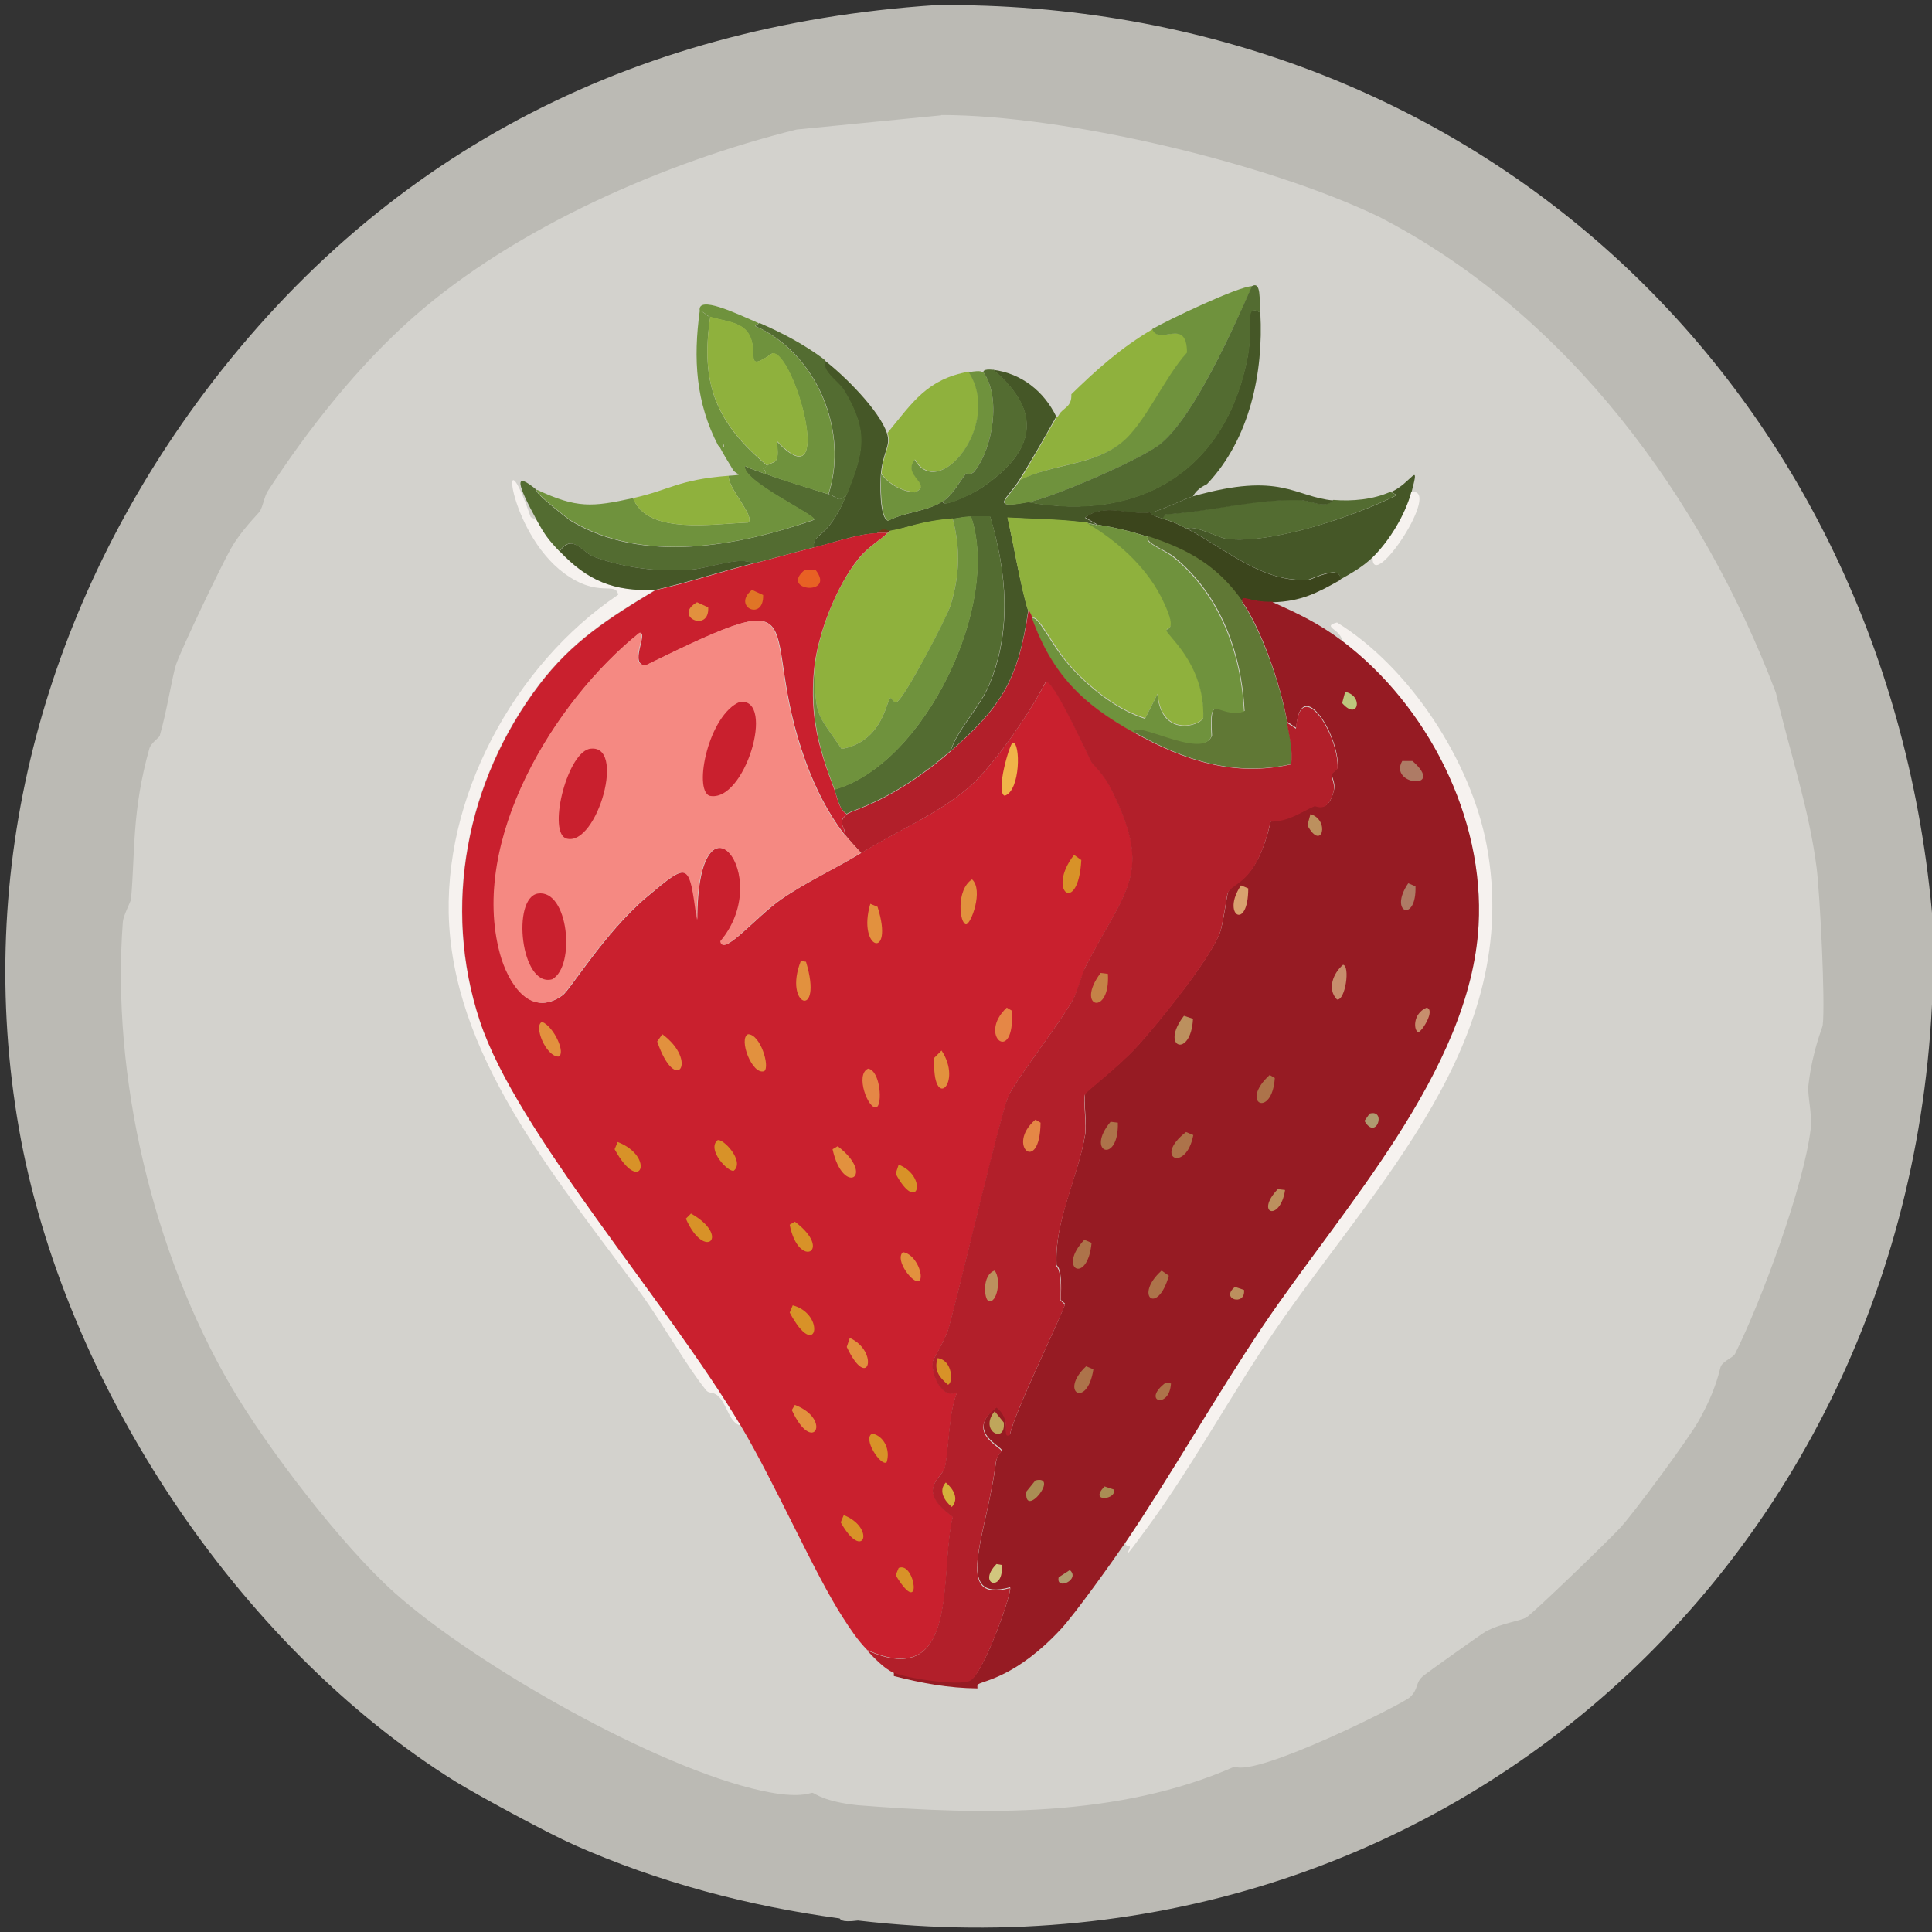 <?xml version="1.0" encoding="UTF-8"?>
<svg id="Layer_1" data-name="Layer 1" xmlns="http://www.w3.org/2000/svg" version="1.1" viewBox="0 0 64 64"><rect x="0" y="0" width="64" height="64" fill="#333333" stroke="none"/>
  <defs>
    <style>
      .cls-1 {
        fill: #d4b13b;
      }

      .cls-1, .cls-2, .cls-3, .cls-4, .cls-5, .cls-6, .cls-7, .cls-8, .cls-9, .cls-10, .cls-11, .cls-12, .cls-13, .cls-14, .cls-15, .cls-16, .cls-17, .cls-18, .cls-19, .cls-20, .cls-21, .cls-22, .cls-23, .cls-24, .cls-25, .cls-26, .cls-27, .cls-28, .cls-29, .cls-30, .cls-31, .cls-32, .cls-33 {
        stroke-width: 0px;
      }

      .cls-2 {
        fill: #e86124;
      }

      .cls-3 {
        fill: #d1c67e;
      }

      .cls-4 {
        fill: #ae7b65;
      }

      .cls-5 {
        fill: #e58746;
      }

      .cls-6 {
        fill: #536c31;
      }

      .cls-7 {
        fill: #e2913e;
      }

      .cls-8 {
        fill: #c58247;
      }

      .cls-9 {
        fill: #6f923d;
      }

      .cls-10 {
        fill: #3b451c;
      }

      .cls-11 {
        fill: #e07526;
      }

      .cls-12 {
        fill: #455727;
      }

      .cls-13 {
        fill: #8fb13d;
      }

      .cls-14 {
        fill: #c9202e;
      }

      .cls-15 {
        fill: #f58982;
      }

      .cls-16 {
        fill: #a6a7a4;
      }

      .cls-17 {
        fill: #bc905e;
      }

      .cls-18 {
        fill: #d3d2cd;
      }

      .cls-19 {
        fill: #b21f2a;
      }

      .cls-20 {
        fill: #f6f2ef;
      }

      .cls-21 {
        fill: #af9b70;
      }

      .cls-22 {
        fill: #bdc77d;
      }

      .cls-23 {
        fill: #607835;
      }

      .cls-24 {
        fill: #aa8d54;
      }

      .cls-34 {
        display: none;
      }

      .cls-25 {
        fill: #961b23;
      }

      .cls-26 {
        fill: #703516;
      }

      .cls-27 {
        fill: #d89228;
      }

      .cls-28 {
        fill: #c78e6d;
      }

      .cls-29 {
        fill: #bbbab4;
      }

      .cls-30 {
        fill: #ad734a;
      }

      .cls-31 {
        fill: #bfa65b;
      }

      .cls-32 {
        fill: #f0b449;
      }

      .cls-33 {
        fill: #d9a26f;
      }
    </style>
  </defs>
  <g id="Background" class="cls-34">
    <path class="cls-16" d="M65.83-1.42v67.03H-1.19V-1.42h67.03Z"/>
  </g>
  <g>
    <path class="cls-29" d="M30.99.17C48.86-.01,62.58,12.87,64.03,30.58c.53,19.94-15.59,35.38-35.61,33.04-.61.08-.57-.06-.61-.07-3.02-.41-5.98-1.19-8.78-2.43-.86-.38-3.1-1.59-3.92-2.09-7.25-4.51-13.01-13.25-14.48-21.63-1.5-8.58.79-17.06,5.87-24.03C12.5,5.16,20.89.84,30.99.17Z"/>
    <g>
      <path class="cls-29" d="M30.11,3.41c.94-.05,3.83-.07,4.32.47,7.71,1.19,13.29,2.96,18.6,8.94,10.55,11.91,10.15,30.18-2.16,40.64-.02,1.05-2.22,1.81-2.4,1.92-.18.12-.29.47-.41.54-.42.26-1.9,1.05-2.3,1.22-.23.1-.82.15-.95.2-.88.36-1.74.82-2.63,1.15-.58.21-1.69.42-2.23.61-.15.05-.47.46-.68.54-1.1.44-2.04.06-2.36.07-.11,0-.57.2-.61.2-1.83.15-4.34.5-5.94.07-5.18.27-11.1-2.42-15.26-5.4-3.1-2.22-5.75-5.38-7.66-8.67-2.72-4.69-4.03-10.39-3.51-15.8-.02-1-.27-1.6-.27-1.69,0-.03.13-.11.14-.14.08-2.64,1.57-6.87,2.84-9.25.62-1.17,2.55-4.15,3.38-5.2.48-.61.86-.71.95-.81.04-.05.11-.49.41-.81,1.73-1.92,2.27-1.83,2.4-1.92.62-.49,1.17-.96,1.82-1.42.14-.1.26-.4.47-.54.61-.4,3.95-1.96,5-2.43.45-.8,3.91-1.75,4.93-1.96.51-.1.76.03.95,0,.07-.01.25-.2.27-.2.51-.08,2.51-.32,2.9-.34Z"/>
      <path class="cls-18" d="M31.19,3.81c4.04,0,10.76,1.57,14.51,3.38,6.23,3.22,10.68,9.3,13.13,15.76.44,1.9,1.1,3.83,1.35,5.81.11.9.29,4.45.2,5.2-.01.1-.33.8-.47,1.96-.05.38.13.93.07,1.49-.23,1.89-1.62,5.66-2.5,7.43-.06.13-.37.23-.47.41-.05.09-.11.7-.74,1.82-.33.59-2.09,2.97-2.57,3.51-.32.36-2.93,2.88-3.14,3-.23.13-.81.18-1.35.47-.11.06-2,1.4-2.09,1.49-.24.22-.12.4-.41.68-.23.22-5.07,2.65-5.81,2.3-3.83,1.69-8.31,1.61-12.49,1.28-1.12-.12-1.41-.39-1.49-.41-.09-.01-.42.21-1.69-.07-3.47-.75-9.47-4.16-12.15-6.55-1.75-1.56-4.24-4.81-5.43-6.85-2.59-4.44-3.97-10.27-3.58-15.39.02-.21.26-.66.27-.74.14-1.53.02-2.91.61-5,.05-.17.32-.36.34-.41.24-.83.42-2,.54-2.36.17-.51,1.5-3.29,1.82-3.85.34-.6.9-1.15.95-1.22.12-.19.15-.49.27-.68,1.33-2.05,2.99-4.15,4.83-5.77,3.39-2.98,8.34-5.13,12.69-6.21l4.79-.47Z"/>
      <g>
        <g>
          <path class="cls-18" d="M22.85,10.16c-.32.88-.06,3.14.2,4.08.24.87.5,1.71,1.22,1.32.11.18.44.16-.14.2-1.69.13-1.94.47-3.17.74-1.36.3-1.87.34-3.17-.27-.81-.68-.65-.17,0,1.01l-.2-.1c-1.06-3.09-.78.47,1.11,1.86,1.14.84,1.69.25,1.79.71-3.45,2.32-5.86,6.76-5.6,10.94.28,4.67,3.79,8.65,6.41,12.29.61.84,1.49,2.36,2.09,3.11.13.17.26.01.47.27.22.26.33.86.68.91,1.16,1.95,2.44,4.92,3.38,6.35-.26.17-.62-.28-1.01.44-.09.76,2.14,1.37,2.7,1.52.92.24,1.81.39,2.77.41,1.38.02,4.36-.39,5.87-.61l.03.2c-1.15.01-1.54.33-1.62.34-.06,0-.2-.06-1.15.07-.05,0,0-.27-.98.24,1.19.2-1.01.69-1.01.41,0-.11.81-.22.51-.44-.68-.06-.39.53-1.01.41-.12-.03-.58-.67-1.25-.17.46.87-.22.09-.44.03-.43-.11-1.56.24-2.09.2-.1,0-1.86-.31-1.96-.34-.21-.07-.16-.33-.34-.41-.07-.03-1.38-.14-1.55-.2-.49-.17-.95-.85-1.01-.88-.16-.08-.5-.03-.68-.14-.19-.11-.16-.43-.47-.68-.19-.15-2.72-1.49-3.71-2.23-.2-.15-2.67-2.26-2.84-2.43-.28-.27-3.06-3.46-3.27-3.75-.8-1.08-1.36-2.36-2.16-3.44-1.34-3.95-2.34-8.07-1.89-12.29.87-4.22.64-7.2,3.11-11.07.49-.77,2.04-2.47,2.09-2.63.05-.17-.17-.39,0-.61.12-.16.36-.08.47-.2.15-.17.51-.92.71-.98.11-.04.28.13.41.07.7-.33.56-.91.61-.95.05-.04.53.3,1.18-.44.05-.05.17-.6.64-.91.3-.2.82-.26.95-.34.53-.32,1.9-1.39,2.03-1.42.23-.04.69.27,1.32-.2Z"/>
          <path class="cls-18" d="M44.72,53.9l-9.59.07c.49-.53,1.7-2.23,2.16-2.9-.05.16.14.13.14.17,0,.12-.37.67.61-.68,1.44-1.98,2.78-4.44,4.19-6.48,3.34-4.87,8.23-9.59,7.02-16.07-.52-2.78-2.53-5.89-4.96-7.39-.53.14.13.21.17.61-.76-.57-1.43-.9-2.3-1.28.93-.03,1.45-.3,2.23-.74.39-.22.75-.42,1.08-.74-.04,1.23,2.34-2.33,1.28-2.16.29-1.1,0-.3-.68,0-.57.26-1.27.32-1.89.27-1.32-.11-1.72-.97-4.66-.14.15-.29.45-.38.47-.41-.05.16.71-.01.74-.03.09-.06.94-1.7,1.01-1.89.37-.99.53-2.64.41-3.68.57.08,1.39.66,1.92,1.01,3.4,2.22,5.4,4.09,7.8,7.39,1.64,2.42,1.76,4.93,2.5,7.63.18,1.99.79,3.88.95,5.87-.51,4.48-1.61,10.08-4.66,13.57-.74.85-4.91,4.77-5.7,5.23-.11.06-2.11.83-2.3.88-.44.12-1.17.02-1.69.41-.39-.23-4.34,1.04-3.71,1.49l7.43-.14.03.14Z"/>
          <path class="cls-18" d="M42.16,10.43c.12,1.04-.04,2.68-.41,3.68-.07.19-.92,1.83-1.01,1.89-.03.02-.79.19-.74.03,1.41-1.49,1.87-3.69,1.76-5.67-.02-.43.04-1.05-.27-.88-.44,0-2.79,1.12-3.31,1.42-1.03.6-1.85,1.33-2.7,2.16-.07-.97-1.45-3.46-2.23-4.25.75-1.27-.18-2.74-1.69-2.5-.65-.51-.36-.03-.64.14-.27.16-.55-.12-.71.17.79.59.03,1.13.07,1.45.09.7,1.71,1.11,2.3.95,1.45,1.81,1.76,2.45,2.5,4.73-.05.09-.07.06-.07.07-.41-.84-1.15-1.44-2.09-1.55-.37-.05-.32.07-.34.07-.05,0-.03-.08-.47,0-1.39.25-1.86,1.01-2.7,2.03-.25-.75-1.44-1.94-2.09-2.43-.66-.5-1.4-.88-2.16-1.22-.75-.33-2.04-.95-1.96-.41-.22,1.59-.13,3.03.61,4.46.15.29.3.53.47.81-.71.4-.97-.45-1.22-1.32-.27-.94-.53-3.2-.2-4.08.31-.83,1.54.48.91-.47,1.49.26,1.47-.24,1.55-.27.13-.05.32.14.34.14,1.15-.17,1.01-.62,1.42-.81.16-.07.72-.1.81-.14,2.83-1.08,2.12-.49,2.23-.54.05-.02.35-.77.3-.98-.03-.14-.66-.49-.03-.78.11-.05.21.19.88-.41.31.47.53.11.88.2,1.66.44,1.2,1.52,1.69,1.82.17.1,3.27.64,3.78,1.01,3.52.34,2.43.81,2.57.88,1.28-.48,1.8-.99,1.99.61Z"/>
        </g>
        <g>
          <path class="cls-20" d="M17.79,17.25c.26.48.38.62.74,1.01.93.98,1.79,1.34,3.17,1.28-1.53.92-2.75,1.69-3.85,3.14-2.41,3.18-3.22,7.34-1.96,11.14,1.21,3.67,6.17,9.25,8.64,13.4-.34-.06-.45-.65-.68-.91-.22-.26-.34-.1-.47-.27-.6-.74-1.48-2.26-2.09-3.11-2.63-3.64-6.13-7.62-6.41-12.29-.25-4.18,2.15-8.62,5.6-10.94-.1-.46-.65.13-1.79-.71-1.89-1.39-2.17-4.95-1.11-1.86l.2.1Z"/>
          <path class="cls-20" d="M37.3,51.07c1.41-2.08,2.98-4.81,4.52-7.12,2.59-3.87,6.89-8.46,7.16-13.3.2-3.56-1.69-7.28-4.52-9.42-.04-.39-.7-.47-.17-.61,2.43,1.5,4.44,4.61,4.96,7.39,1.2,6.48-3.68,11.19-7.02,16.07-1.4,2.04-2.74,4.5-4.19,6.48-.98,1.34-.61.79-.61.68,0-.04-.19,0-.14-.17Z"/>
          <path class="cls-20" d="M45.47,18.46c.56-.55,1.08-1.41,1.28-2.16,1.06-.17-1.32,3.39-1.28,2.16Z"/>
          <g>
            <path class="cls-12" d="M41.75,10.36c.11,1.98-.35,4.18-1.76,5.67-.02.03-.32.12-.47.41-.28.08-1.11.5-1.42.54-.72.1-1.52-.32-2.16.17l.41.24c-.12-.02-.21-.05-.34-.07-.86-.11-1.77-.12-2.63-.17.18.8.46,2.41.68,3.07-.32,2.27-.89,3.19-2.57,4.66.25-.75.95-1.41,1.28-2.19.76-1.8.58-3.74.03-5.57-.21,0-.43,0-.64,0-.22,0-.4.05-.61.07-1.1.09-1.52.31-2.09.41-.02,0-.25-.13-.41.07-.6,0-1.48.32-2.09.47-.07-.51.46-.21,1.08-1.76.57-1.41.73-2.07-.07-3.41-.23-.39-.71-.57-.68-1.05.65.49,1.85,1.68,2.09,2.43.14.42-.13.6-.2,1.35-.03.28-.05,1.48.24,1.55.59-.31,1.3-.29,1.86-.68-.25.31.82-.13,1.32-.47,1.68-1.18,1.95-2.44.3-3.85.94.12,1.68.71,2.09,1.55-.4.71-.79,1.4-1.22,2.09-.39.63-1.04.99.27.74,3.74.68,6.58-1.07,7.29-4.83.18-.96-.16-1.79.41-1.45Z"/>
            <g>
              <path class="cls-12" d="M46.75,16.3c-.2.75-.72,1.61-1.28,2.16-.33.32-.69.52-1.08.74.06-.54-.97,0-1.05,0-1.52.11-2.75-1.03-4.02-1.69.26-.13,1.02.3,1.32.34,1.5.18,4.26-.76,5.64-1.45l-.2-.1c.68-.3.97-1.1.68,0Z"/>
              <path class="cls-10" d="M38.11,16.98c.1.12.27.16.41.2.36.12.47.16.81.34,1.27.66,2.49,1.79,4.02,1.69.08,0,1.11-.54,1.05,0-.78.44-1.3.71-2.23.74-.78.03-1.05-.28-1.01,0-.82-1.18-1.79-1.73-3.11-2.16-.58-.19-1.09-.31-1.69-.41l-.41-.24c.64-.49,1.44-.07,2.16-.17Z"/>
              <path class="cls-6" d="M46.07,16.3l.2.1c-1.38.69-4.13,1.64-5.64,1.45-.29-.04-1.05-.47-1.32-.34-.34-.18-.45-.22-.81-.34l.1-.14c1.51-.09,2.92-.52,4.46-.47.35,0,.83.32,1.11,0,.62.05,1.32-.01,1.89-.27Z"/>
              <path class="cls-12" d="M44.18,16.57c-.29.32-.77,0-1.11,0-1.53-.04-2.94.38-4.46.47l-.1.14c-.14-.05-.31-.08-.41-.2.31-.04,1.14-.46,1.42-.54,2.94-.83,3.34.02,4.66.14Z"/>
            </g>
            <g>
              <path class="cls-13" d="M33.79,15.9c.43-.69.81-1.39,1.22-2.09,0,0,.02.02.07-.07.13-.24.43-.24.41-.68.85-.83,1.67-1.56,2.7-2.16.21.57,1.15-.43,1.15.78-.76.84-1.4,2.4-2.19,3-.99.75-2.26.67-3.34,1.22Z"/>
              <path class="cls-9" d="M41.48,9.48c-.62,1.39-1.91,4.28-3,5.2-.63.53-3.63,1.81-4.42,1.96-1.31.24-.66-.11-.27-.74,1.08-.54,2.36-.46,3.34-1.22.79-.61,1.43-2.17,2.19-3,0-1.2-.93-.2-1.15-.78.52-.3,2.86-1.42,3.31-1.42Z"/>
              <path class="cls-6" d="M41.75,10.36c-.56-.34-.22.49-.41,1.45-.71,3.76-3.55,5.51-7.29,4.83.79-.15,3.79-1.43,4.42-1.96,1.1-.92,2.39-3.81,3-5.2.31-.18.25.45.27.88Z"/>
            </g>
            <g>
              <path class="cls-13" d="M32.1,12.32c1.11,1.72-.98,4.3-1.79,2.9-.43.53.63.82,0,1.08-.45-.03-.85-.26-1.11-.61.07-.75.34-.93.2-1.35.84-1.02,1.31-1.78,2.7-2.03Z"/>
              <path class="cls-9" d="M32.57,12.32c.6.84.32,2.5-.27,3.27-.13.17-.29.08-.3.1-.21.25-.43.68-.71.88-.56.39-1.27.36-1.86.68-.28-.07-.26-1.28-.24-1.55.27.35.66.57,1.11.61.63-.26-.43-.55,0-1.08.8,1.4,2.9-1.18,1.79-2.9.45-.08.42,0,.47,0Z"/>
              <path class="cls-6" d="M32.91,12.25c1.65,1.4,1.38,2.67-.3,3.85-.49.35-1.56.79-1.32.47.28-.2.5-.62.71-.88.02-.02.18.07.3-.1.59-.77.87-2.43.27-3.27.02,0-.03-.11.34-.07Z"/>
            </g>
            <g>
              <path class="cls-13" d="M31.56,17.18c.26,1.01.23,1.87-.07,2.87-.12.41-1.54,3.11-1.79,3.21-.09.04-.18-.14-.2-.14-.13.02-.22,1.44-1.62,1.69-.85-1.24-.84-1.02-.91-2.57.1-1.18.73-2.83,1.49-3.75.35-.42.75-.63.95-.84,0,0,.08.01.07-.07.57-.09.99-.32,2.09-.41Z"/>
              <path class="cls-6" d="M31.49,24.87c-1.92,1.68-3.29,1.96-3.44,2.09-.26-.14-.33-.61-.41-.81,2.99-.84,5.52-6.13,4.52-9.05.21,0,.43,0,.64,0,.54,1.82.72,3.77-.03,5.57-.33.78-1.03,1.45-1.28,2.19Z"/>
              <path class="cls-9" d="M32.17,17.11c1,2.91-1.54,8.2-4.52,9.05-.53-1.39-.8-2.4-.68-3.92.07,1.54.06,1.33.91,2.57,1.4-.25,1.49-1.67,1.62-1.69.03,0,.11.17.2.14.25-.1,1.66-2.8,1.79-3.21.3-1,.33-1.86.07-2.87.21-.02.38-.08.61-.07Z"/>
            </g>
            <path class="cls-26" d="M29.47,17.58c0,.08-.06.06-.07.07-.11,0-.23,0-.34,0,.16-.2.38-.06.41-.07Z"/>
            <g>
              <path class="cls-23" d="M41.15,19.95c.65.94,1.3,2.85,1.49,3.98.08.47.2.9.14,1.38-1.9.43-3.55-.13-5.2-1.05-.12-.52,2.3.93,2.57.1-.09-1.55.24-.55,1.08-.81-.1-1.93-.8-3.85-2.33-5.1-.31-.25-1.04-.49-.84-.68,1.31.43,2.29.98,3.11,2.16Z"/>
              <path class="cls-13" d="M36.02,17.31c.96.56,1.91,1.39,2.43,2.4.63,1.23.21,1.05.2,1.15-.01.16,1.27,1.09,1.22,2.9-.09.27-1.39.69-1.52-.78l-.41.81c-.95-.29-1.88-1.05-2.53-1.79-.57-.65-1.02-1.69-1.22-1.52-.1-.29-.13-.26-.14-.27-.22-.66-.49-2.27-.68-3.07.86.05,1.78.05,2.63.17Z"/>
              <path class="cls-9" d="M36.35,17.38c.6.09,1.11.22,1.69.41-.19.18.53.42.84.68,1.53,1.25,2.23,3.17,2.33,5.1-.84.26-1.17-.74-1.08.81-.26.83-2.68-.62-2.57-.1-1.69-.94-2.7-1.92-3.38-3.78.19-.17.64.87,1.22,1.52.65.74,1.59,1.5,2.53,1.79l.41-.81c.13,1.47,1.43,1.04,1.52.78.05-1.81-1.23-2.74-1.22-2.9,0-.1.43.08-.2-1.15-.52-1-1.47-1.84-2.43-2.4.12.02.22.05.34.07Z"/>
            </g>
            <g>
              <g>
                <path class="cls-6" d="M25.35,15.69c.39.16,1.56.51,2.09.68.34.1.29.32.61,0-.62,1.54-1.15,1.25-1.08,1.76-.68.17-1.35.37-2.03.54-.41-.26-1.49.17-2.06.2-1.12.07-2.11-.04-3.17-.41-.45-.16-.74-.81-1.18-.2-.37-.39-.48-.54-.74-1.01-.65-1.19-.81-1.69,0-1.01-.17.03,1.05.97,1.11,1.01,2.4,1.45,5.56.84,8.07-.03.04-.17-2.42-1.29-2.3-1.79.13.09.49.19.68.27Z"/>
                <path class="cls-9" d="M24.68,15.42c-.12.5,2.34,1.62,2.3,1.79-2.51.88-5.67,1.48-8.07.03-.07-.04-1.29-.98-1.11-1.01,1.31.61,1.81.57,3.17.27.47,1.23,2.65.85,3.81.81.27-.18-.68-1.14-.64-1.55.57-.04.25-.02.14-.2-.17-.28-.32-.52-.47-.81.33.21.07-.12.17-.14.05,0,.53.69.71.81Z"/>
                <path class="cls-13" d="M24.14,15.76c-.04.42.91,1.37.64,1.55-1.16.04-3.34.42-3.81-.81,1.23-.27,1.48-.61,3.17-.74Z"/>
                <path class="cls-12" d="M24.95,18.66c-1.08.27-2.15.63-3.24.88-1.38.06-2.24-.3-3.17-1.28.45-.61.73.05,1.18.2,1.06.37,2.05.48,3.17.41.57-.04,1.65-.47,2.06-.2Z"/>
              </g>
              <g>
                <path class="cls-9" d="M25.15,10.7l-.14.1c2.03.9,3.11,3.47,2.43,5.57-.53-.16-1.7-.51-2.09-.68.03-.11-.07-.16-.07-.17,0,0,.07-.04.14-.1.18-.16.44.03.3-.81,2.01,2.12.58-3-.14-2.9-.97.67-.42-.03-.78-.64-.25-.43-.87-.43-1.28-.57-.1-.04-.21-.18-.34-.2-.09-.54,1.21.08,1.96.41Z"/>
                <path class="cls-6" d="M27.31,11.91c-.04.47.44.66.68,1.05.79,1.34.64,2,.07,3.41-.32.32-.27.1-.61,0,.68-2.1-.4-4.67-2.43-5.57l.14-.1c.76.33,1.5.72,2.16,1.22Z"/>
                <path class="cls-9" d="M23.53,10.5c-.34,2.2.19,3.52,1.89,4.93-.07.06-.13.09-.14.1,0,0,.1.06.07.17-.19-.08-.54-.18-.68-.27-.18-.12-.66-.82-.71-.81-.09.01.16.34-.17.14-.74-1.42-.83-2.87-.61-4.46.13.02.23.17.34.2Z"/>
                <path class="cls-13" d="M25.42,15.42c-1.7-1.41-2.23-2.73-1.89-4.93.41.14,1.03.15,1.28.57.36.62-.2,1.31.78.64.72-.1,2.14,5.02.14,2.9.13.84-.12.65-.3.81Z"/>
              </g>
            </g>
          </g>
          <g>
            <g>
              <path class="cls-14" d="M29.06,17.65c.11,0,.23,0,.34,0-.19.21-.6.42-.95.84-.75.92-1.39,2.57-1.49,3.75-.13,1.51.15,2.53.68,3.92.08.2.15.67.41.81-.35.31-.05.37-.07.68-.55-.71-.97-1.55-1.28-2.4-1.68-4.59.61-6.11-5.3-3.21-.58,0,.08-1.07-.2-1.08-2.86,2.29-5.63,6.9-4.62,10.63.25.92.97,2.17,2.06,1.38.25-.18,1.41-2.09,2.77-3.24,1.44-1.21,1.43-1.19,1.69.74.01-4.62,2.62-1.48.78.71.07.52,1.17-.81,1.99-1.38.83-.58,1.8-1.02,2.67-1.55,1.16-.72,2.51-1.27,3.54-2.16.84-.72,2.03-2.47,2.57-3.51.26-.09,1.37,2.39,1.52,2.67.03.05.37.32.68.95,1.35,2.75.46,3.22-.88,5.81-.11.22-.27.84-.41,1.08-.48.86-1.94,2.71-2.16,3.24-.25.62-1.57,6.2-1.96,7.63-.11.4-.53,1.08-.54,1.15-.04.4.28,1.24.81,1.01-.29.68-.27,1.95-.41,2.5-.09.34-.98.72.27,1.62-.46,1.78.28,5.8-2.84,4.42-.33-.34-.56-.69-.81-1.08-.93-1.43-2.22-4.4-3.38-6.35-2.47-4.15-7.43-9.73-8.64-13.4-1.26-3.8-.45-7.96,1.96-11.14,1.09-1.44,2.32-2.22,3.85-3.14,1.09-.24,2.16-.61,3.24-.88.68-.17,1.35-.37,2.03-.54.61-.15,1.5-.46,2.09-.47Z"/>
              <g>
                <path class="cls-32" d="M33.55,24.6c.26-.02.26,1.6-.27,1.76-.31-.11.17-1.75.27-1.76Z"/>
                <path class="cls-7" d="M32.2,29.13c.39.36-.04,1.5-.2,1.49-.21-.02-.34-1.14.2-1.49Z"/>
                <path class="cls-7" d="M24.78,34.26c.41,0,.73,1.07.54,1.22-.4.16-.87-1.08-.54-1.22Z"/>
                <path class="cls-27" d="M35.58,28.32l.24.17c-.1,1.86-1.18,1.03-.24-.17Z"/>
                <path class="cls-5" d="M28.76,35.4c.41.07.48,1.21.27,1.28-.26.09-.72-1.09-.27-1.28Z"/>
                <path class="cls-7" d="M21.94,34.26c1.21.89.45,2.05-.17.24l.17-.24Z"/>
                <path class="cls-7" d="M26.53,31.83l.17.03c.59,1.95-.77,1.48-.17-.03Z"/>
                <path class="cls-7" d="M28.83,29.94l.24.1c.57,1.8-.69,1.43-.24-.1Z"/>
                <path class="cls-7" d="M31.19,34.8c.72,1.09-.33,2.07-.24.24l.24-.24Z"/>
                <path class="cls-5" d="M33.35,33.38l.17.1c.11,1.84-1.17.83-.17-.1Z"/>
                <path class="cls-27" d="M20.46,37.83c1.27.49.76,1.81-.1.24l.1-.24Z"/>
                <path class="cls-27" d="M26.26,43.24c1.12.3.79,1.91-.1.24l.1-.24Z"/>
                <path class="cls-7" d="M17.96,33.85c.41.18.79,1.06.54,1.15-.42,0-.84-1.04-.54-1.15Z"/>
                <path class="cls-7" d="M27.75,37.97c1.29.99.18,1.69-.17.1l.17-.1Z"/>
                <path class="cls-27" d="M23.77,37.77c.18-.07.91.7.54,1.01-.18.07-.91-.7-.54-1.01Z"/>
                <path class="cls-27" d="M26.33,40.47c1.3.97.12,1.6-.17.1l.17-.1Z"/>
                <path class="cls-27" d="M22.89,40.2c1.33.75.46,1.6-.17.17l.17-.17Z"/>
                <path class="cls-7" d="M26.33,46.54c1.26.48.6,1.7-.1.17l.1-.17Z"/>
                <path class="cls-7" d="M28.15,44.32c.99.45.62,1.82-.1.3l.1-.3Z"/>
                <path class="cls-27" d="M29.77,38.58c.98.39.64,1.68-.1.3l.1-.3Z"/>
                <path class="cls-2" d="M26.67,18.87h.34c.71.89-1.23.71-.34,0Z"/>
                <path class="cls-27" d="M27.95,50.19c1.08.43.65,1.58-.1.24l.1-.24Z"/>
                <path class="cls-7" d="M29.91,41.48c.44.06.71.81.54.95-.18.14-.83-.69-.54-.95Z"/>
                <path class="cls-27" d="M28.9,47.49c.4.09.6.56.47.95-.19.15-.82-.81-.47-.95Z"/>
                <path class="cls-27" d="M29.77,51.94c.55-.24.81,1.74-.1.24l.1-.24Z"/>
                <path class="cls-7" d="M23.09,19.95l.37.17c.05.86-1.19.3-.37-.17Z"/>
                <path class="cls-11" d="M24.91,19.54l.37.17c.03.89-1.05.39-.37-.17Z"/>
              </g>
            </g>
            <g>
              <path class="cls-25" d="M42.16,19.95c.86.38,1.54.71,2.3,1.28,2.83,2.14,4.72,5.85,4.52,9.42-.27,4.84-4.56,9.43-7.16,13.3-1.55,2.31-3.11,5.04-4.52,7.12-.46.67-1.67,2.37-2.16,2.9-1.47,1.58-2.55,1.7-2.73,1.82-.05.04-.03.08-.03.14-.96-.01-1.84-.17-2.77-.41v-.14c.43.18,2.12.45,2.53.27.43-.18,1.41-2.93,1.32-3.07-1.91.52-.77-1.75-.47-4.12.03-.27.2-.38.2-.41,0-.15-1.24-.63-.17-1.45.55.44.13,1.03.44.91.15-.74,1.79-4.09,1.82-4.32,0-.02-.14-.11-.14-.14.06-1.12-.13-1.09-.14-1.15-.07-1.49.7-2.87.95-4.32.06-.34-.06-1.14,0-1.35.03-.11,1.06-.85,1.76-1.62.7-.78,2.36-2.83,2.7-3.71.11-.28.24-1.29.27-1.35.18-.39.94-.26,1.42-2.36.62,0,.97-.3,1.45-.51.05-.02.46.28.64-.51.06-.23-.08-.42-.07-.54,0-.03.2-.17.2-.2.04-1.15-1.25-3.11-1.38-1.32l-.3-.2c-.19-1.13-.83-3.04-1.49-3.98-.04-.28.23.03,1.01,0Z"/>
              <g>
                <path class="cls-17" d="M39.22,33.65l.3.1c-.07,1.33-1.12.96-.3-.1Z"/>
                <path class="cls-4" d="M46.45,25.21h.34c1.12.98-.8.81-.34,0Z"/>
                <path class="cls-30" d="M39.29,37.5l.24.1c-.24,1.27-1.35.75-.24-.1Z"/>
                <path class="cls-30" d="M35.92,41.07l.24.1c-.13,1.41-1.16.87-.24-.1Z"/>
                <path class="cls-28" d="M44.49,31.96c.24.03.08,1.19-.2,1.15-.34-.35-.12-.88.2-1.15Z"/>
                <path class="cls-30" d="M36.79,37.16l.24.03c.04,1.39-1.1,1-.24-.03Z"/>
                <path class="cls-30" d="M38.48,42.09l.24.17c-.38,1.34-1.17.66-.24-.17Z"/>
                <path class="cls-30" d="M42.06,35.61l.17.1c-.09,1.36-1.2.84-.17-.1Z"/>
                <path class="cls-30" d="M35.98,45.26l.24.1c-.2,1.32-1.16.76-.24-.1Z"/>
                <path class="cls-33" d="M41.11,29.33l.24.1c0,1.44-.91.88-.24-.1Z"/>
                <path class="cls-4" d="M46.65,29.26l.24.1c.04,1.23-.91.88-.24-.1Z"/>
                <path class="cls-24" d="M34.3,49.04c.82-.19-.39,1.31-.3.37l.3-.37Z"/>
                <path class="cls-31" d="M32.95,46.75l.3.37c.08.74-.84.28-.3-.37Z"/>
                <path class="cls-17" d="M42.33,39.39l.24.03c-.16,1.07-1.02.79-.24-.03Z"/>
                <path class="cls-17" d="M43.41,26.97c.66.19.38,1.26-.1.37l.1-.37Z"/>
                <path class="cls-28" d="M47.26,33.38c.29.07-.13.76-.27.81-.16-.02-.21-.61.27-.81Z"/>
                <path class="cls-22" d="M44.56,22.92c.62.12.43.98-.1.37l.1-.37Z"/>
                <path class="cls-30" d="M38.62,45.8l.17.03c-.05.87-1,.59-.17-.03Z"/>
                <path class="cls-3" d="M33.01,51.81l.17.03c.1.92-.84.66-.17-.03Z"/>
                <path class="cls-21" d="M45.37,36.89c.57-.16.22.92-.17.24l.17-.24Z"/>
                <path class="cls-17" d="M40.91,42.63l.3.1c.06.55-.81.31-.3-.1Z"/>
                <path class="cls-24" d="M36.59,49.24l.3.1c.14.33-.85.46-.3-.1Z"/>
                <path class="cls-21" d="M35.44,52.01c.36.32-.47.69-.37.24l.37-.24Z"/>
              </g>
            </g>
            <g>
              <path class="cls-19" d="M34.19,20.49c.68,1.86,1.68,2.84,3.38,3.78,1.65.92,3.3,1.48,5.2,1.05.06-.48-.06-.92-.14-1.38l.3.2c.14-1.79,1.42.16,1.38,1.32,0,.03-.2.17-.2.2-.01.12.12.31.07.54-.19.78-.59.48-.64.51-.48.21-.83.5-1.45.51-.48,2.1-1.23,1.98-1.42,2.36-.03.06-.16,1.07-.27,1.35-.34.88-2,2.94-2.7,3.71-.7.77-1.72,1.51-1.76,1.62-.06.21.06,1.01,0,1.35-.24,1.45-1.01,2.83-.95,4.32,0,.06.19.03.14,1.15,0,.02.14.11.14.14-.03.23-1.68,3.58-1.82,4.32-.31.12.12-.47-.44-.91-1.07.82.16,1.3.17,1.45,0,.02-.17.14-.2.41-.3,2.37-1.44,4.64.47,4.12.09.14-.89,2.89-1.32,3.07-.41.18-2.1-.09-2.53-.27-.31-.13-.65-.5-.88-.74,3.12,1.38,2.38-2.64,2.84-4.42-1.25-.9-.36-1.28-.27-1.62.14-.55.12-1.81.41-2.5-.53.23-.85-.61-.81-1.01,0-.06.43-.75.54-1.15.39-1.43,1.7-7.01,1.96-7.63.22-.53,1.68-2.38,2.16-3.24.13-.24.29-.86.41-1.08,1.33-2.59,2.23-3.06.88-5.81-.31-.63-.65-.89-.68-.95-.15-.28-1.26-2.75-1.52-2.67-.53,1.04-1.73,2.79-2.57,3.51-1.04.89-2.38,1.44-3.54,2.16-.18-.2-.37-.4-.54-.61.02-.3-.29-.36.07-.68.15-.13,1.52-.41,3.44-2.09,1.68-1.46,2.24-2.39,2.57-4.66,0,.01.03-.02.14.27Z"/>
              <g>
                <path class="cls-5" d="M34.3,37.09l.17.1c-.02,1.75-1.17.75-.17-.1Z"/>
                <path class="cls-8" d="M36.46,32.23l.24.03c.09,1.43-1.11,1.13-.24-.03Z"/>
                <path class="cls-17" d="M32.95,42.09c.23.3.07,1.1-.2,1.01-.15-.05-.23-.87.2-1.01Z"/>
                <path class="cls-27" d="M31.06,44.99c.51.07.52.85.34.88-.29-.25-.47-.48-.34-.88Z"/>
                <path class="cls-1" d="M31.33,49.11c.23.19.46.53.2.81-.23-.19-.46-.53-.2-.81Z"/>
              </g>
            </g>
            <g>
              <path class="cls-15" d="M27.98,27.64c.17.21.36.41.54.61-.87.54-1.83.97-2.67,1.55-.82.57-1.92,1.91-1.99,1.38,1.84-2.19-.76-5.33-.78-.71-.26-1.93-.25-1.95-1.69-.74-1.36,1.15-2.52,3.06-2.77,3.24-1.09.79-1.81-.46-2.06-1.38-1.01-3.73,1.77-8.34,4.62-10.63.28.01-.38,1.07.2,1.08,5.91-2.9,3.62-1.38,5.3,3.21.31.84.73,1.69,1.28,2.4Z"/>
              <path class="cls-14" d="M24.51,23.25c1.2-.14.16,3.37-1.01,3.11-.54-.22-.02-2.69,1.01-3.11Z"/>
              <path class="cls-14" d="M19.51,24.81c1.27-.25.27,3.24-.74,2.97-.63-.17-.02-2.76.74-2.97Z"/>
              <path class="cls-14" d="M17.82,29.6c1.01-.15,1.26,2.41.47,2.84-1.04.28-1.35-2.7-.47-2.84Z"/>
            </g>
          </g>
        </g>
      </g>
    </g>
  </g>
</svg>